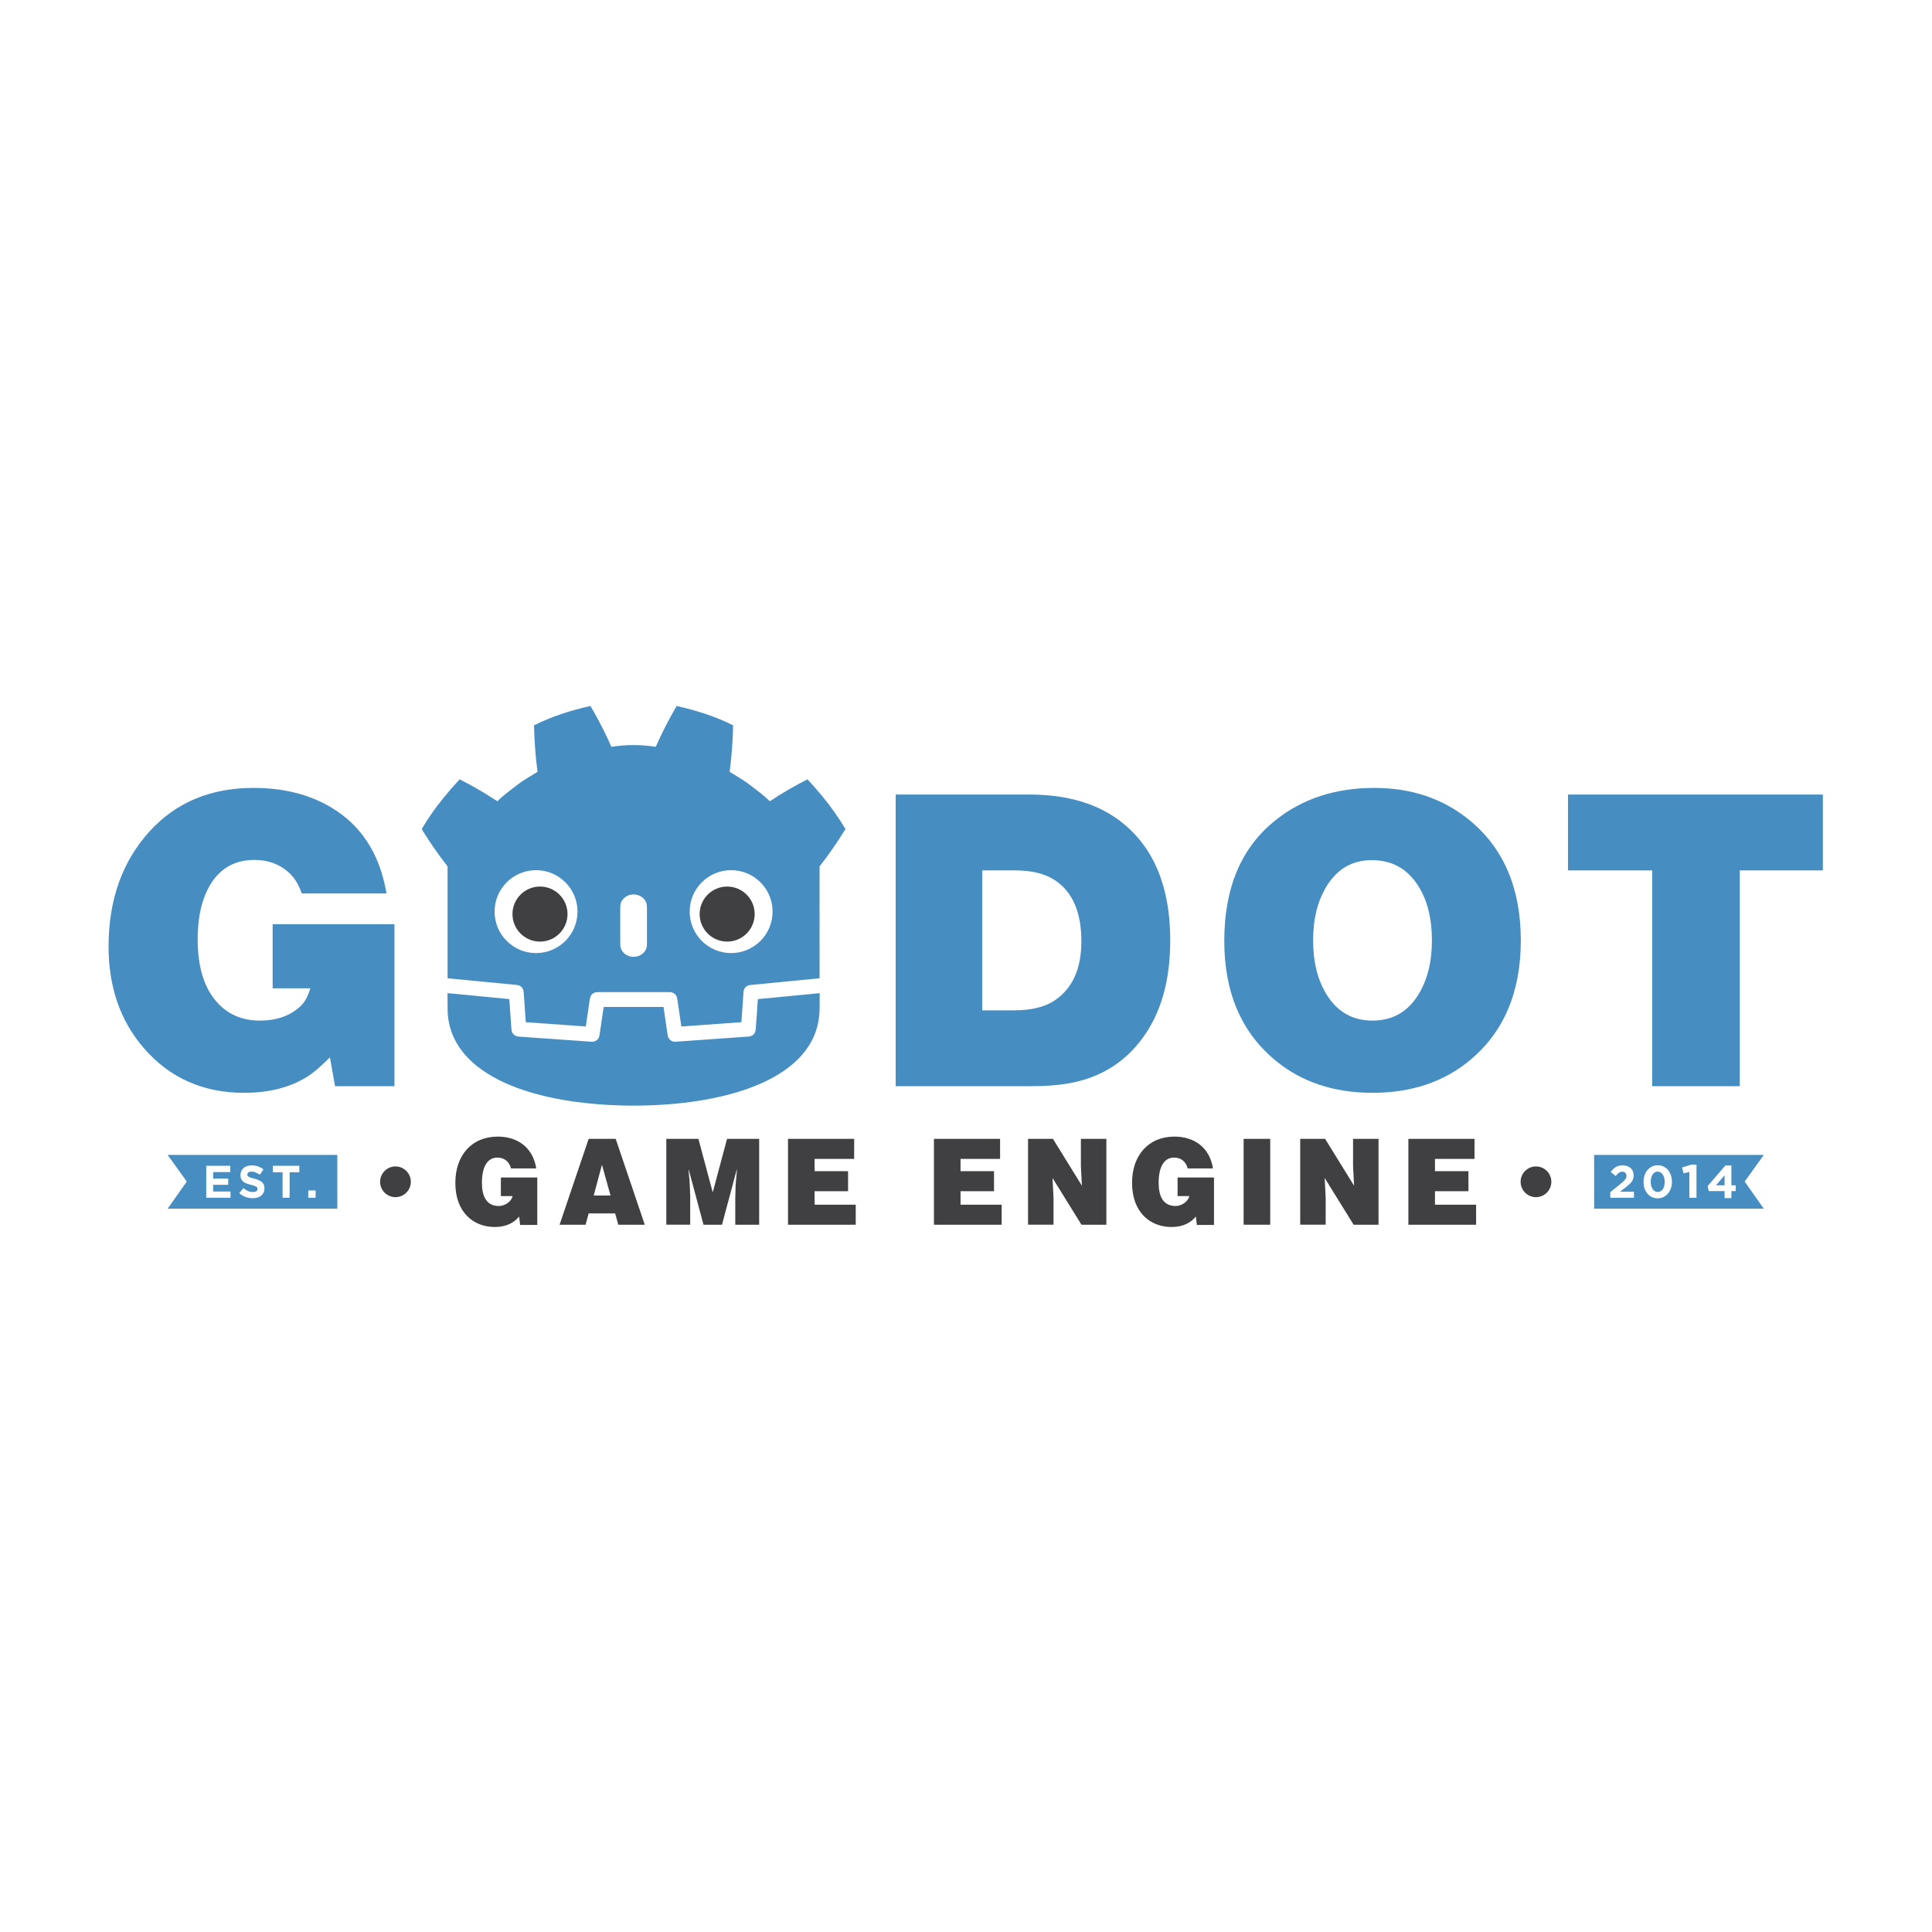 <?xml version="1.0" encoding="utf-8"?>
<!-- Generator: Adobe Illustrator 26.0.1, SVG Export Plug-In . SVG Version: 6.00 Build 0)  -->
<svg version="1.1" id="Layer_1" xmlns="http://www.w3.org/2000/svg" xmlns:xlink="http://www.w3.org/1999/xlink" x="0px" y="0px"
	 viewBox="0 0 2000 2000" style="enable-background:new 0 0 2000 2000;" xml:space="preserve">
<style type="text/css">
	.st0{fill:#403F41;}
	.st1{fill:#468EC1;}
</style>
<g>
	<g>
		<g>
			<path class="st0" d="M556.18,1268.07h-17.73l-1.05-8.76c-4.55,5.68-12.13,10.86-25.32,10.86c-21.47,0-40.72-14.69-40.72-45.67
				c0-28.39,16.8-47.89,43.98-47.89c20.18,0,36.4,11.11,39.78,32.96h-26.13c-1.98-7.28-7-11.23-14.12-11.23
				c-10.85,0-15.98,10.37-15.98,26.04c0,12.59,3.73,24.07,17.62,24.07c5.6,0,12.72-4.07,14.12-10.25h-12.13v-19.26h37.68V1268.07z"
				/>
		</g>
		<g>
			<path class="st0" d="M579.27,1267.82l30.1-88.87h28l30.1,88.87h-27.42l-3.27-11.73h-27.42l-3.15,11.73H579.27z M623.14,1205.73
				l-8.52,31.85H632L623.14,1205.73z"/>
		</g>
		<g>
			<path class="st0" d="M689.75,1267.82v-88.87H723l14.82,55.42l14.82-55.42h33.25v88.87h-24.73v-27.16l0.35-13.82l1.4-16.05h-0.23
				l-15.28,57.03h-19.13l-15.28-57.03h-0.23l1.17,13.08l0.58,13.82v30.12H689.75z"/>
		</g>
		<g>
			<path class="st0" d="M815.74,1267.82v-88.87h68.48v20.74h-40.95v12.71h34.65v20.74h-34.65v13.95h42.58v20.74H815.74z"/>
		</g>
		<g>
			<path class="st0" d="M966.81,1267.82v-88.87h68.48v20.74h-40.95v12.71H1029v20.74h-34.65v13.95h42.58v20.74H966.81z"/>
		</g>
		<g>
			<path class="st0" d="M1119.99,1227.46l-1.05-20.24v-28.27h26.37v88.87h-25.78l-29.98-48.39l1.05,20.24v28.14h-26.37v-88.87h25.78
				L1119.99,1227.46z"/>
		</g>
		<g>
			<path class="st0" d="M1256.72,1268.07h-17.73l-1.05-8.76c-4.55,5.68-12.13,10.86-25.32,10.86c-21.47,0-40.72-14.69-40.72-45.67
				c0-28.39,16.8-47.89,43.98-47.89c20.18,0,36.4,11.11,39.78,32.96h-26.13c-1.98-7.28-7-11.23-14.12-11.23
				c-10.85,0-15.98,10.37-15.98,26.04c0,12.59,3.73,24.07,17.62,24.07c5.6,0,12.72-4.07,14.12-10.25h-12.13v-19.26h37.68V1268.07z"
				/>
		</g>
		<g>
			<path class="st0" d="M1287.4,1267.82v-88.87h27.53v88.87H1287.4z"/>
		</g>
		<g>
			<path class="st0" d="M1401.73,1227.46l-1.05-20.24v-28.27h26.37v88.87h-25.78l-29.98-48.39l1.05,20.24v28.14h-26.37v-88.87h25.78
				L1401.73,1227.46z"/>
		</g>
		<g>
			<path class="st0" d="M1457.95,1267.82v-88.87h68.48v20.74h-40.95v12.71h34.65v20.74h-34.65v13.95h42.58v20.74H1457.95z"/>
		</g>
	</g>
	<g>
		<g>
			<g>
				<path class="st1" d="M408.33,956.77v167.65h-61.49l-5.31-29.86c-9.29,9.44-17.4,16.29-24.33,20.57
					c-17.55,10.76-39.08,16.15-64.58,16.15c-42.32,0-76.83-15.33-103.51-46.01c-24.48-28.16-36.72-63.33-36.72-105.5
					c0-48.51,14.3-88.4,42.91-119.66c27.28-29.64,62.96-44.46,107.05-44.46c31.26,0,58.17,6.78,80.73,20.35
					c31.11,18.58,50.13,48.22,57.06,88.91h-87.81c-3.1-9.58-7.96-17.18-14.6-22.78c-9.44-7.96-20.87-11.94-34.28-11.94
					c-19.76,0-34.8,8.18-45.12,24.55c-9.14,14.75-13.71,33.92-13.71,57.51c0,29.49,7.08,51.68,21.23,66.58
					c11.2,11.8,25.58,17.69,43.13,17.69c17.1,0,30.97-4.79,41.58-14.38c4.72-4.27,8.26-10.62,10.62-19.02h-38.93v-66.35H408.33z"/>
			</g>
			<g>
				<path class="st1" d="M927.21,822.51h138.24c39.51,0,71.37,9.51,95.55,28.53c33.62,26.54,50.43,67.32,50.43,122.31
					c0,38.19-8.04,69.75-24.11,94.66c-19.32,29.93-46.82,47.85-82.5,53.75c-10.32,1.77-22.78,2.65-37.38,2.65H927.21V822.51z
					 M1016.79,901.03v144.87h32.96c17.99,0,32.07-3.46,42.25-10.4c18.28-12.39,27.43-32.73,27.43-61.04
					c0-30.52-9.37-51.76-28.09-63.7c-10.17-6.49-23.67-9.73-40.47-9.73H1016.79z"/>
			</g>
			<g>
				<path class="st1" d="M1422.61,815.66c38.63,0,71.51,11.13,98.65,33.4c35.39,29.05,53.08,70.56,53.08,124.52
					c0,53.67-17.69,95.11-53.08,124.3c-26.98,22.27-60.46,33.4-100.41,33.4c-39.96,0-73.43-11.13-100.41-33.4
					c-35.39-29.2-53.08-70.48-53.08-123.86c0-55.14,17.69-96.8,53.08-124.97C1348.29,826.79,1382.35,815.66,1422.61,815.66z
					 M1419.95,890.42c-19.76,0-35.17,8.77-46.23,26.32c-9.59,15.19-14.38,34.14-14.38,56.84c0,22.56,4.79,41.44,14.38,56.62
					c11.06,17.55,26.76,26.32,47.11,26.32c20.35,0,36.05-8.77,47.11-26.32c9.58-15.33,14.38-34.14,14.38-56.4
					c0-23.15-4.79-42.17-14.38-57.06C1456.74,899.19,1440.75,890.42,1419.95,890.42z"/>
			</g>
			<g>
				<path class="st1" d="M1801,901.03v223.39h-90.68V901.03h-87.15v-78.52h263.87v78.52H1801z"/>
			</g>
		</g>
		<g>
			<g>
				<g>
					<path class="st1" d="M848.43,1012.71c-23.99,2.3-47.96,4.63-71.92,6.98c-1.67,0.16-3.1,0.78-4.3,1.86
						c-1.51,1.35-2.35,3.08-2.52,5.18c-0.37,4.57-1.1,15-2.21,31.28c-0.01,0.1-0.08,0.17-0.18,0.18l-61.87,4.41
						c-0.06,0.01-0.11-0.04-0.12-0.1c-1.36-9.15-2.71-18.28-4.05-27.39c-0.28-1.86-0.59-3.15-0.96-3.87
						c-0.9-1.78-2.38-3.04-4.42-3.78c-0.77-0.28-1.5-0.42-2.2-0.42c-31.44,0-55.9,0-73.38,0c-1.59,0-2.6,0.03-3.03,0.09
						c-2.71,0.36-5.09,2.17-6.09,4.66c-0.24,0.61-0.54,2.12-0.9,4.55c-1.36,9.28-2.65,18.01-3.87,26.18
						c-0.01,0.05-0.05,0.09-0.11,0.09l-61.85-4.42c-0.12-0.01-0.19-0.07-0.19-0.19c-0.6-8.68-1.22-17.51-1.84-26.49
						c-0.14-2-0.22-3.21-0.26-3.65c-0.12-1.61-0.34-2.8-0.66-3.57c-0.98-2.36-3.41-4.37-6.13-4.63
						c-24.01-2.32-48.03-4.64-72.06-6.95c-0.02-38.54-0.02-77.09,0-115.67c0-0.51-0.25-0.46-0.49-0.78
						c-9.32-11.96-18.07-24.6-26.24-37.9c-0.05-0.08-0.05-0.16,0-0.24c6.5-10.94,13.88-21.51,22.13-31.69
						c5.56-6.86,11.22-13.38,17-19.57c0.06-0.07,0.14-0.08,0.22-0.04c11.12,5.61,22.02,11.81,32.7,18.62
						c1.5,0.96,3.54,2.27,6.1,3.93c0.06,0.04,0.14,0.03,0.2-0.02c3.04-2.99,6.46-5.96,10.26-8.92c5.94-4.62,9.86-7.64,11.77-9.06
						c2.47-1.84,5.29-3.72,8.47-5.66c4.44-2.7,8.07-4.92,10.91-6.68c0.05-0.03,0.07-0.08,0.07-0.14
						c-2.04-15.64-3.23-31.61-3.59-47.92c0-0.09,0.04-0.16,0.12-0.2c18.34-9.13,37.96-15.44,58.15-19.89
						c0.1-0.02,0.17,0.01,0.23,0.1c1.22,2.02,2.36,3.97,3.42,5.86c6.54,11.59,12.59,23.64,18.14,36.12
						c0.04,0.08,0.12,0.13,0.21,0.11c15.19-2.36,30.38-2.36,45.55,0c0.1,0.02,0.21-0.04,0.25-0.14
						c6.48-14.61,13.65-28.59,21.51-41.97c0.05-0.08,0.12-0.11,0.21-0.09c12.77,2.79,25,6.33,36.69,10.61
						c7.23,2.65,14.4,5.75,21.51,9.32c0.08,0.04,0.12,0.1,0.12,0.19c-0.36,16.34-1.56,32.31-3.59,47.89
						c-0.01,0.06,0.02,0.11,0.07,0.14c3.72,2.3,7.43,4.57,11.12,6.81c3.04,1.84,5.88,3.76,8.53,5.76c4.34,3.28,8.28,6.3,11.81,9.07
						c3.51,2.76,6.84,5.65,9.97,8.7c0.06,0.06,0.13,0.07,0.2,0.02c12.51-8.3,25.45-15.83,38.8-22.58c0.06-0.03,0.13-0.02,0.17,0.03
						c5.32,5.75,10.23,11.35,14.74,16.79c9.16,11.05,17.31,22.57,24.46,34.55c0.02,0.04,0.02,0.09,0,0.13
						c-8.14,13.24-16.86,25.85-26.18,37.83c-0.2,0.25-0.61,0.45-0.61,0.85C848.45,935.57,848.45,974.15,848.43,1012.71
						 M597.83,943.71c0-23.7-19.22-42.92-42.92-42.92c-23.7,0-42.92,19.22-42.92,42.92c0,23.7,19.22,42.92,42.92,42.92
						C578.61,986.63,597.83,967.42,597.83,943.71 M799.78,943.71c0-23.7-19.22-42.92-42.92-42.92s-42.92,19.22-42.92,42.92
						c0,23.7,19.22,42.92,42.92,42.92S799.78,967.42,799.78,943.71 M642.05,958.22c0,5.7,0,11.39,0.01,17.09
						c0,2.74,0.11,4.55,0.34,5.44c1.52,6.01,7.41,9.79,13.49,9.79s11.97-3.78,13.49-9.79c0.23-0.89,0.34-2.7,0.34-5.44
						c0.01-5.7,0.01-11.39,0.01-17.09c0-5.7,0-11.39-0.01-17.09c0-2.74-0.11-4.55-0.34-5.44c-1.52-6.01-7.41-9.79-13.49-9.79
						s-11.97,3.78-13.49,9.79c-0.23,0.89-0.34,2.7-0.34,5.44C642.05,946.83,642.05,952.52,642.05,958.22L642.05,958.22z"/>
				</g>
				<g>
					<path class="st1" d="M848.54,1028.1c0,10.4-0.06,16.9-0.19,19.51c-0.73,14.8-5.53,28.07-14.4,39.83
						c-8.51,11.27-19.68,20.05-32.38,27.22c-10.8,6.09-22.52,10.91-34.38,14.7c-7.48,2.39-15.14,4.46-22.96,6.2
						c-19.55,4.36-39.44,6.88-59.46,8.1c-29.8,1.83-59.24,0.85-88.3-2.95c-0.64-0.08-2.44-0.35-5.4-0.79
						c-17.16-2.57-34.01-6.32-50.19-11.79c-16.89-5.71-33.32-13.5-47.34-24.67c-10.93-8.71-20.21-20.04-25.19-32.75
						c-3.11-7.93-4.76-16-4.96-24.19c-0.11-4.54-0.16-10.68-0.16-18.43l63.91,6.17c0.07,0.01,0.11,0.06,0.12,0.13
						c0.69,9.89,1.39,19.79,2.08,29.7c0.14,2.07,0.38,3.49,0.7,4.26c0.59,1.41,1.56,2.55,2.91,3.42c1.19,0.77,2.51,1.21,3.95,1.3
						c9.44,0.63,34.7,2.42,75.79,5.37c0.98,0.07,2-0.11,3.07-0.54c1.86-0.76,3.21-1.96,4.05-3.6c0.39-0.77,0.76-2.3,1.1-4.59
						c1.34-9.07,2.67-18.13,4.01-27.19c0.01-0.08,0.08-0.13,0.15-0.13h61.63c0.09,0,0.16,0.07,0.18,0.15
						c2.48,16.86,3.93,26.67,4.34,29.43c0.19,1.25,0.72,2.44,1.61,3.58c1.63,2.09,3.85,3.04,6.66,2.84
						c42.3-2.99,67.54-4.78,75.69-5.37c2.88-0.21,5.46-2.04,6.56-4.69c0.33-0.8,0.57-2.21,0.71-4.22
						c0.39-5.66,1.09-15.56,2.08-29.72c0.01-0.07,0.05-0.12,0.12-0.13L848.54,1028.1L848.54,1028.1z"/>
				</g>
				<g>
					<path class="st0" d="M587.49,946.25c0,15.73-12.75,28.49-28.49,28.49c-15.73,0-28.49-12.75-28.49-28.49
						c0-15.73,12.75-28.49,28.49-28.49C574.74,917.76,587.49,930.52,587.49,946.25L587.49,946.25z"/>
				</g>
				<g>
					<path class="st0" d="M781.23,946.25c0,15.73-12.75,28.48-28.48,28.48s-28.48-12.75-28.48-28.48
						c0-15.73,12.75-28.48,28.48-28.48S781.23,930.52,781.23,946.25L781.23,946.25z"/>
				</g>
			</g>
		</g>
	</g>
	<g>
		<g>
			<circle class="st0" cx="1590.04" cy="1223.39" r="15.9"/>
		</g>
		<g>
			<circle class="st0" cx="409.39" cy="1223.39" r="15.9"/>
		</g>
	</g>
	<g>
		<g>
			<polygon class="st1" points="1776.4,1227.05 1785.29,1216.62 1785.29,1227.05 			"/>
			<path class="st1" d="M1722.77,1219.21c-0.35-1.28-0.84-2.39-1.49-3.33c-0.64-0.95-1.41-1.69-2.31-2.22
				c-0.9-0.53-1.88-0.8-2.96-0.8c-1.1,0-2.09,0.26-2.98,0.78c-0.88,0.52-1.63,1.24-2.24,2.17c-0.62,0.93-1.1,2.03-1.45,3.31
				c-0.35,1.28-0.52,2.67-0.52,4.18v0.1c0,1.51,0.17,2.91,0.52,4.2c0.35,1.29,0.84,2.4,1.46,3.33c0.63,0.93,1.4,1.66,2.3,2.2
				c0.9,0.53,1.89,0.8,3,0.8c1.1,0,2.09-0.26,2.97-0.78c0.88-0.52,1.64-1.24,2.27-2.17c0.63-0.93,1.11-2.03,1.44-3.31
				c0.33-1.27,0.5-2.67,0.5-4.18v-0.09C1723.29,1221.88,1723.12,1220.48,1722.77,1219.21z M1722.77,1219.21
				c-0.35-1.28-0.84-2.39-1.49-3.33c-0.64-0.95-1.41-1.69-2.31-2.22c-0.9-0.53-1.88-0.8-2.96-0.8c-1.1,0-2.09,0.26-2.98,0.78
				c-0.88,0.52-1.63,1.24-2.24,2.17c-0.62,0.93-1.1,2.03-1.45,3.31c-0.35,1.28-0.52,2.67-0.52,4.18v0.1c0,1.51,0.17,2.91,0.52,4.2
				c0.35,1.29,0.84,2.4,1.46,3.33c0.63,0.93,1.4,1.66,2.3,2.2c0.9,0.53,1.89,0.8,3,0.8c1.1,0,2.09-0.26,2.97-0.78
				c0.88-0.52,1.64-1.24,2.27-2.17c0.63-0.93,1.11-2.03,1.44-3.31c0.33-1.27,0.5-2.67,0.5-4.18v-0.09
				C1723.29,1221.88,1723.12,1220.48,1722.77,1219.21z M1722.77,1219.21c-0.35-1.28-0.84-2.39-1.49-3.33
				c-0.64-0.95-1.41-1.69-2.31-2.22c-0.9-0.53-1.88-0.8-2.96-0.8c-1.1,0-2.09,0.26-2.98,0.78c-0.88,0.52-1.63,1.24-2.24,2.17
				c-0.62,0.93-1.1,2.03-1.45,3.31c-0.35,1.28-0.52,2.67-0.52,4.18v0.1c0,1.51,0.17,2.91,0.52,4.2c0.35,1.29,0.84,2.4,1.46,3.33
				c0.63,0.93,1.4,1.66,2.3,2.2c0.9,0.53,1.89,0.8,3,0.8c1.1,0,2.09-0.26,2.97-0.78c0.88-0.52,1.64-1.24,2.27-2.17
				c0.63-0.93,1.11-2.03,1.44-3.31c0.33-1.27,0.5-2.67,0.5-4.18v-0.09C1723.29,1221.88,1723.12,1220.48,1722.77,1219.21z
				 M1722.77,1219.21c-0.35-1.28-0.84-2.39-1.49-3.33c-0.64-0.95-1.41-1.69-2.31-2.22c-0.9-0.53-1.88-0.8-2.96-0.8
				c-1.1,0-2.09,0.26-2.98,0.78c-0.88,0.52-1.63,1.24-2.24,2.17c-0.62,0.93-1.1,2.03-1.45,3.31c-0.35,1.28-0.52,2.67-0.52,4.18v0.1
				c0,1.51,0.17,2.91,0.52,4.2c0.35,1.29,0.84,2.4,1.46,3.33c0.63,0.93,1.4,1.66,2.3,2.2c0.9,0.53,1.89,0.8,3,0.8
				c1.1,0,2.09-0.26,2.97-0.78c0.88-0.52,1.64-1.24,2.27-2.17c0.63-0.93,1.11-2.03,1.44-3.31c0.33-1.27,0.5-2.67,0.5-4.18v-0.09
				C1723.29,1221.88,1723.12,1220.48,1722.77,1219.21z M1722.77,1219.21c-0.35-1.28-0.84-2.39-1.49-3.33
				c-0.64-0.95-1.41-1.69-2.31-2.22c-0.9-0.53-1.88-0.8-2.96-0.8c-1.1,0-2.09,0.26-2.98,0.78c-0.88,0.52-1.63,1.24-2.24,2.17
				c-0.62,0.93-1.1,2.03-1.45,3.31c-0.35,1.28-0.52,2.67-0.52,4.18v0.1c0,1.51,0.17,2.91,0.52,4.2c0.35,1.29,0.84,2.4,1.46,3.33
				c0.63,0.93,1.4,1.66,2.3,2.2c0.9,0.53,1.89,0.8,3,0.8c1.1,0,2.09-0.26,2.97-0.78c0.88-0.52,1.64-1.24,2.27-2.17
				c0.63-0.93,1.11-2.03,1.44-3.31c0.33-1.27,0.5-2.67,0.5-4.18v-0.09C1723.29,1221.88,1723.12,1220.48,1722.77,1219.21z
				 M1722.77,1219.21c-0.35-1.28-0.84-2.39-1.49-3.33c-0.64-0.95-1.41-1.69-2.31-2.22c-0.9-0.53-1.88-0.8-2.96-0.8
				c-1.1,0-2.09,0.26-2.98,0.78c-0.88,0.52-1.63,1.24-2.24,2.17c-0.62,0.93-1.1,2.03-1.45,3.31c-0.35,1.28-0.52,2.67-0.52,4.18v0.1
				c0,1.51,0.17,2.91,0.52,4.2c0.35,1.29,0.84,2.4,1.46,3.33c0.63,0.93,1.4,1.66,2.3,2.2c0.9,0.53,1.89,0.8,3,0.8
				c1.1,0,2.09-0.26,2.97-0.78c0.88-0.52,1.64-1.24,2.27-2.17c0.63-0.93,1.11-2.03,1.44-3.31c0.33-1.27,0.5-2.67,0.5-4.18v-0.09
				C1723.29,1221.88,1723.12,1220.48,1722.77,1219.21z M1825.87,1195.59h-175.62v55.6h175.62l-19.79-28.03L1825.87,1195.59z
				 M1691.45,1239.92h-24.47v-5.75l11.01-9.01c1.04-0.85,1.92-1.61,2.65-2.29c0.72-0.67,1.31-1.32,1.77-1.93
				c0.46-0.61,0.79-1.21,1-1.79c0.21-0.58,0.31-1.22,0.31-1.91c0-1.41-0.41-2.48-1.23-3.21s-1.89-1.09-3.21-1.09
				c-1.29,0-2.43,0.36-3.42,1.09c-0.99,0.73-2.1,1.85-3.33,3.36l-5.1-4.11c0.82-1.11,1.65-2.09,2.48-2.95
				c0.83-0.86,1.73-1.58,2.69-2.16c0.96-0.59,2.02-1.03,3.19-1.34c1.17-0.3,2.49-0.45,3.97-0.45c1.7,0,3.25,0.24,4.65,0.73
				c1.4,0.49,2.6,1.18,3.59,2.06c0.99,0.88,1.76,1.95,2.31,3.21c0.55,1.26,0.83,2.66,0.83,4.2v0.1c0,1.38-0.18,2.62-0.54,3.71
				c-0.36,1.09-0.9,2.11-1.61,3.07c-0.71,0.96-1.61,1.92-2.71,2.88c-1.1,0.96-2.38,2.01-3.83,3.15l-5.39,4.15h14.41V1239.92z
				 M1730.76,1223.39c0,2.39-0.35,4.63-1.06,6.71c-0.71,2.08-1.71,3.89-3,5.43c-1.29,1.54-2.84,2.75-4.66,3.64
				c-1.81,0.88-3.82,1.32-6.02,1.32c-2.2,0-4.21-0.43-6.02-1.3c-1.81-0.86-3.35-2.06-4.63-3.59c-1.28-1.52-2.26-3.33-2.95-5.41
				c-0.7-2.08-1.04-4.31-1.04-6.71v-0.09c0-2.39,0.36-4.63,1.06-6.71c0.71-2.08,1.71-3.89,3.01-5.43c1.29-1.54,2.84-2.76,4.65-3.64
				c1.81-0.88,3.82-1.32,6.02-1.32c2.17,0,4.16,0.43,5.97,1.3c1.81,0.87,3.36,2.06,4.63,3.59c1.28,1.53,2.26,3.33,2.97,5.41
				c0.71,2.08,1.06,4.32,1.06,6.71V1223.39z M1756.2,1239.92h-7.4v-26.72l-5.94,1.46l-1.56-6.14l9.79-2.91h5.11V1239.92z
				 M1796.83,1233.03h-4.5v7.22h-7.04v-7.22h-16.36l-1.2-5.22l18.37-21.29h6.22v20.53h4.5V1233.03z M1721.28,1215.88
				c-0.64-0.95-1.41-1.69-2.31-2.22c-0.9-0.53-1.88-0.8-2.96-0.8c-1.1,0-2.09,0.26-2.98,0.78c-0.88,0.52-1.63,1.24-2.24,2.17
				c-0.62,0.93-1.1,2.03-1.45,3.31c-0.35,1.28-0.52,2.67-0.52,4.18v0.1c0,1.51,0.17,2.91,0.52,4.2c0.35,1.29,0.84,2.4,1.46,3.33
				c0.63,0.93,1.4,1.66,2.3,2.2c0.9,0.53,1.89,0.8,3,0.8c1.1,0,2.09-0.26,2.97-0.78c0.88-0.52,1.64-1.24,2.27-2.17
				c0.63-0.93,1.11-2.03,1.44-3.31c0.33-1.27,0.5-2.67,0.5-4.18v-0.09c0-1.51-0.18-2.91-0.52-4.18S1721.93,1216.82,1721.28,1215.88z
				 M1722.77,1219.21c-0.35-1.28-0.84-2.39-1.49-3.33c-0.64-0.95-1.41-1.69-2.31-2.22c-0.9-0.53-1.88-0.8-2.96-0.8
				c-1.1,0-2.09,0.26-2.98,0.78c-0.88,0.52-1.63,1.24-2.24,2.17c-0.62,0.93-1.1,2.03-1.45,3.31c-0.35,1.28-0.52,2.67-0.52,4.18v0.1
				c0,1.51,0.17,2.91,0.52,4.2c0.35,1.29,0.84,2.4,1.46,3.33c0.63,0.93,1.4,1.66,2.3,2.2c0.9,0.53,1.89,0.8,3,0.8
				c1.1,0,2.09-0.26,2.97-0.78c0.88-0.52,1.64-1.24,2.27-2.17c0.63-0.93,1.11-2.03,1.44-3.31c0.33-1.27,0.5-2.67,0.5-4.18v-0.09
				C1723.29,1221.88,1723.12,1220.48,1722.77,1219.21z M1722.77,1219.21c-0.35-1.28-0.84-2.39-1.49-3.33
				c-0.64-0.95-1.41-1.69-2.31-2.22c-0.9-0.53-1.88-0.8-2.96-0.8c-1.1,0-2.09,0.26-2.98,0.78c-0.88,0.52-1.63,1.24-2.24,2.17
				c-0.62,0.93-1.1,2.03-1.45,3.31c-0.35,1.28-0.52,2.67-0.52,4.18v0.1c0,1.51,0.17,2.91,0.52,4.2c0.35,1.29,0.84,2.4,1.46,3.33
				c0.63,0.93,1.4,1.66,2.3,2.2c0.9,0.53,1.89,0.8,3,0.8c1.1,0,2.09-0.26,2.97-0.78c0.88-0.52,1.64-1.24,2.27-2.17
				c0.63-0.93,1.11-2.03,1.44-3.31c0.33-1.27,0.5-2.67,0.5-4.18v-0.09C1723.29,1221.88,1723.12,1220.48,1722.77,1219.21z
				 M1722.77,1219.21c-0.35-1.28-0.84-2.39-1.49-3.33c-0.64-0.95-1.41-1.69-2.31-2.22c-0.9-0.53-1.88-0.8-2.96-0.8
				c-1.1,0-2.09,0.26-2.98,0.78c-0.88,0.52-1.63,1.24-2.24,2.17c-0.62,0.93-1.1,2.03-1.45,3.31c-0.35,1.28-0.52,2.67-0.52,4.18v0.1
				c0,1.51,0.17,2.91,0.52,4.2c0.35,1.29,0.84,2.4,1.46,3.33c0.63,0.93,1.4,1.66,2.3,2.2c0.9,0.53,1.89,0.8,3,0.8
				c1.1,0,2.09-0.26,2.97-0.78c0.88-0.52,1.64-1.24,2.27-2.17c0.63-0.93,1.11-2.03,1.44-3.31c0.33-1.27,0.5-2.67,0.5-4.18v-0.09
				C1723.29,1221.88,1723.12,1220.48,1722.77,1219.21z M1722.77,1219.21c-0.35-1.28-0.84-2.39-1.49-3.33
				c-0.64-0.95-1.41-1.69-2.31-2.22c-0.9-0.53-1.88-0.8-2.96-0.8c-1.1,0-2.09,0.26-2.98,0.78c-0.88,0.52-1.63,1.24-2.24,2.17
				c-0.62,0.93-1.1,2.03-1.45,3.31c-0.35,1.28-0.52,2.67-0.52,4.18v0.1c0,1.51,0.17,2.91,0.52,4.2c0.35,1.29,0.84,2.4,1.46,3.33
				c0.63,0.93,1.4,1.66,2.3,2.2c0.9,0.53,1.89,0.8,3,0.8c1.1,0,2.09-0.26,2.97-0.78c0.88-0.52,1.64-1.24,2.27-2.17
				c0.63-0.93,1.11-2.03,1.44-3.31c0.33-1.27,0.5-2.67,0.5-4.18v-0.09C1723.29,1221.88,1723.12,1220.48,1722.77,1219.21z"/>
		</g>
		<g>
			<path class="st1" d="M173.56,1195.59l19.8,27.56l-19.8,28.03h175.63v-55.6H173.56z M238.63,1239.92H213.5v-33.07h24.89v6.47
				h-17.72v6.71h15.59v6.47h-15.59v6.95h17.95V1239.92z M273.78,1230.14c0,1.64-0.3,3.1-0.89,4.37c-0.59,1.28-1.43,2.35-2.49,3.21
				c-1.06,0.87-2.33,1.53-3.81,1.99c-1.48,0.46-3.11,0.69-4.91,0.69c-2.52,0-4.99-0.44-7.42-1.3c-2.42-0.87-4.63-2.2-6.61-3.99
				l4.3-5.15c1.51,1.23,3.07,2.2,4.66,2.93c1.58,0.72,3.33,1.09,5.22,1.09c1.51,0,2.69-0.28,3.52-0.83
				c0.83-0.55,1.25-1.31,1.25-2.29v-0.09c0-0.47-0.09-0.89-0.26-1.26c-0.17-0.36-0.5-0.7-1-1.01c-0.49-0.32-1.17-0.63-2.03-0.95
				c-0.87-0.31-2-0.64-3.39-0.99c-1.68-0.41-3.19-0.87-4.55-1.37c-1.36-0.5-2.51-1.12-3.45-1.86s-1.68-1.66-2.2-2.76
				c-0.52-1.1-0.78-2.47-0.78-4.11v-0.1c0-1.51,0.29-2.87,0.84-4.09c0.56-1.21,1.35-2.26,2.37-3.14c1.01-0.88,2.23-1.56,3.64-2.03
				c1.41-0.47,2.97-0.7,4.67-0.7c2.42,0,4.65,0.36,6.68,1.09c2.03,0.72,3.9,1.76,5.6,3.11l-3.78,5.48c-1.48-1.01-2.93-1.8-4.35-2.39
				c-1.41-0.58-2.83-0.87-4.25-0.87c-1.41,0-2.48,0.27-3.19,0.83c-0.71,0.55-1.06,1.24-1.06,2.06v0.09c0,0.53,0.1,1,0.31,1.4
				c0.2,0.39,0.57,0.75,1.11,1.06c0.53,0.32,1.27,0.61,2.2,0.9c0.93,0.28,2.11,0.61,3.53,0.99c1.68,0.44,3.16,0.93,4.47,1.49
				c1.31,0.55,2.42,1.21,3.31,1.99c0.9,0.77,1.58,1.68,2.04,2.71c0.46,1.04,0.69,2.28,0.69,3.73V1230.14z M309.86,1213.56H299.8
				v26.36h-7.27v-26.36h-10.06v-6.71h27.39V1213.56z M326.73,1239.92h-7.61v-7.56h7.61V1239.92z"/>
		</g>
	</g>
</g>
</svg>
